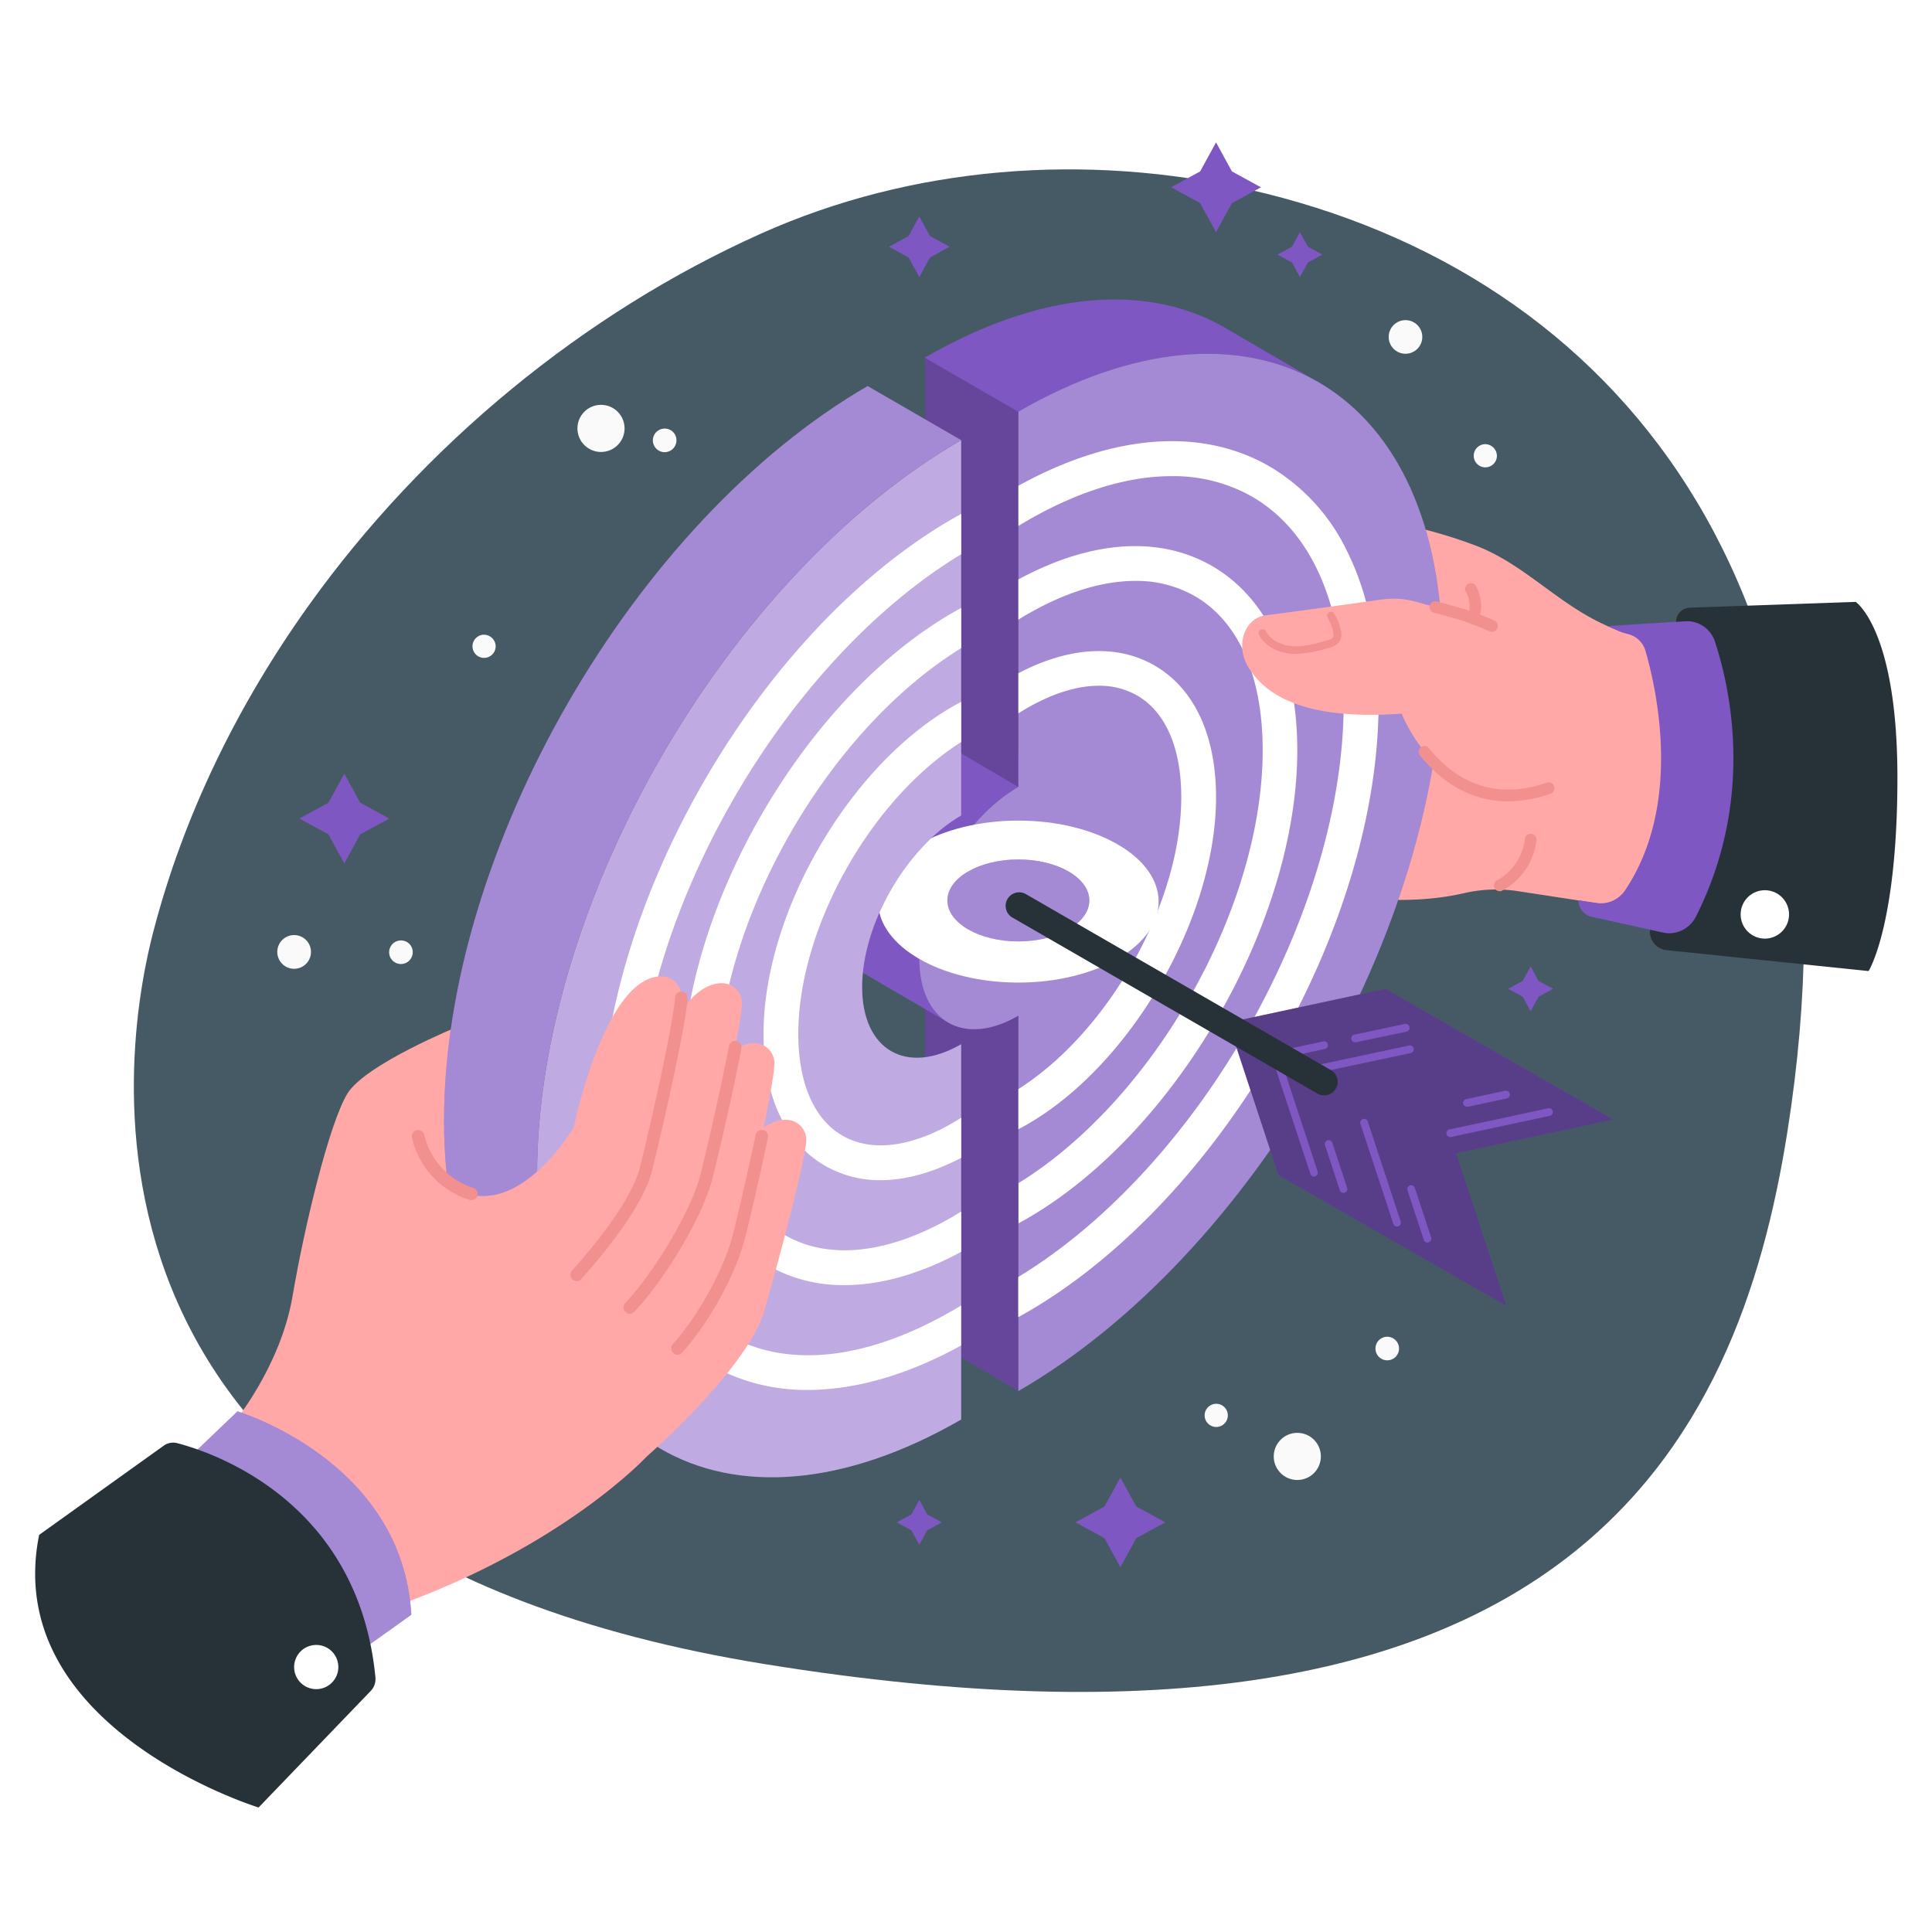 <svg class="animated" id="freepik_stories-shared-goals" xmlns="http://www.w3.org/2000/svg" viewBox="0 0 500 500" version="1.1" xmlns:xlink="http://www.w3.org/1999/xlink" xmlns:svgjs="http://svgjs.com/svgjs"><style>svg#freepik_stories-shared-goals:not(.animated) .animable {opacity: 0;}svg#freepik_stories-shared-goals.animated #freepik--Background--inject-44 {animation: 1s 1 forwards cubic-bezier(.36,-0.01,.5,1.38) slideDown;animation-delay: 0s;}svg#freepik_stories-shared-goals.animated #freepik--hand-2--inject-44 {animation: 1s 1 forwards cubic-bezier(.36,-0.01,.5,1.38) slideDown,6s Infinite  linear floating;animation-delay: 0s,1s;}svg#freepik_stories-shared-goals.animated #freepik--hand-1--inject-44 {animation: 1s 1 forwards cubic-bezier(.36,-0.01,.5,1.38) slideDown,3s Infinite  linear floating;animation-delay: 0s,1s;}svg#freepik_stories-shared-goals.animated #freepik--Sparkles--inject-44 {animation: 1s 1 forwards cubic-bezier(.36,-0.01,.5,1.38) slideDown,3s Infinite  linear wind;animation-delay: 0s,1s;}svg#freepik_stories-shared-goals.animated #freepik--Arrow--inject-44 {animation: 1s 1 forwards cubic-bezier(.36,-0.01,.5,1.38) slideDown,6s Infinite  linear floating;animation-delay: 0s,1s;}            @keyframes slideDown {                0% {                    opacity: 0;                    transform: translateY(-30px);                }                100% {                    opacity: 1;                    transform: translateY(0);                }            }                    @keyframes floating {                0% {                    opacity: 1;                    transform: translateY(0px);                }                50% {                    transform: translateY(-10px);                }                100% {                    opacity: 1;                    transform: translateY(0px);                }            }                    @keyframes wind {                0% {                    transform: rotate( 0deg );                }                25% {                    transform: rotate( 1deg );                }                75% {                    transform: rotate( -1deg );                }            }        </style><g id="freepik--Background--inject-44" class="animable" style="transform-origin: 250.767px 240.854px;"><path d="M79.9,156.68c-18.45,25.78-32.46,54.47-40.28,84.66C33.55,264.77,5.32,399.53,198,430.68,406.44,464.38,449.87,373.14,462.56,293,484.88,152.13,418.38,70.64,323.31,49.07,281,39.48,236,42.94,196.89,60.48,151.14,81,109.71,115.05,79.9,156.68Z" style="fill: rgb(69, 90, 100); transform-origin: 250.767px 240.854px;" id="el3y93evz43qi" class="animable"></path></g><g id="freepik--hand-2--inject-44" class="animable" style="transform-origin: 352.355px 218.757px;"><path d="M351.86,133.9a126.63,126.63,0,0,1,30.41,7.43c15.21,6,24.31,19.55,42.45,23.54,0,0,22.73,28,0,70.63l-31.78-4.85a37.06,37.06,0,0,0-14,.49c-6.26,1.46-17.54,2.92-33.23.37Z" style="fill: rgb(255, 168, 167); transform-origin: 390.266px 184.7px;" id="elnfeah7g5jgd" class="animable"></path><polygon points="239.45 248.83 263.55 262.87 263.55 360 239.34 345.78 239.45 248.83" style="fill: rgb(126, 87, 194); transform-origin: 251.445px 304.415px;" id="elqb1yjcpa6pc" class="animable"></polygon><g id="elvjt1n0molaa"><polygon points="239.45 248.83 263.55 262.87 263.55 360 239.34 345.78 239.45 248.83" style="opacity: 0.2; transform-origin: 251.445px 304.415px;" class="animable"></polygon></g><path d="M245.26,264.56l9-30c6.5-9.13,10.73-20.36,10.73-30.3,0-16.37-11.49-23-25.66-14.82s-25.67,28.09-25.67,44.46c0,8.05,2.78,13.74,7.29,16.48h0l.41.24Z" style="fill: rgb(126, 87, 194); transform-origin: 239.325px 225.248px;" id="eldx83wd9fztl" class="animable"></path><polygon points="239.45 92.5 263.55 106.54 263.55 203.68 239.34 189.45 239.45 92.5" style="fill: rgb(126, 87, 194); transform-origin: 251.445px 148.09px;" id="el0mhvsfi6efms" class="animable"></polygon><g id="elq1z51fqkrxt"><polygon points="239.45 92.5 263.55 106.54 263.55 203.68 239.34 189.45 239.45 92.5" style="opacity: 0.2; transform-origin: 251.445px 148.09px;" class="animable"></polygon></g><path d="M342.36,99.58l-.37-.22.36.22Z" style="fill: rgb(255, 168, 167); transform-origin: 342.175px 99.47px;" id="elrwadw5t5vs" class="animable"></path><path d="M340.56,98.53,318.51,85.69h0c-20-12.41-48-11.12-79.06,6.81a.41.41,0,0,0-.11.07l24.21,14C293.56,89.22,320.75,87.43,340.56,98.53Z" style="fill: rgb(126, 87, 194); transform-origin: 289.95px 92.042px;" id="ely2dzcumop6o" class="animable"></path><path d="M340.56,98.53l1.43.83Z" style="fill: rgb(255, 168, 167); transform-origin: 341.275px 98.945px;" id="eljglz917c16e" class="animable"></path><path d="M342.35,99.58l-.36-.22-1.43-.83c-19.81-11.1-47-9.31-77,8v97.13c-14.16,8.18-25.64,28.06-25.64,44.4s11.48,23,25.64,14.8V360C324.16,325,373.3,239.9,373.3,169.91,373.3,135.62,361.5,111.33,342.35,99.58Z" style="fill: rgb(126, 87, 194); transform-origin: 305.61px 225.779px;" id="eln1l1ecktff" class="animable"></path><g id="el6syphol7s1"><path d="M342.35,99.58l-.36-.22-1.43-.83c-19.81-11.1-47-9.31-77,8v97.13c-14.16,8.18-25.64,28.06-25.64,44.4s11.48,23,25.64,14.8V360C324.16,325,373.3,239.9,373.3,169.91,373.3,135.62,361.5,111.33,342.35,99.58Z" style="fill: rgb(255, 255, 255); opacity: 0.3; transform-origin: 305.61px 225.779px;" class="animable"></path></g><path d="M348.56,142.52a50.94,50.94,0,0,0-20-21.81c-17.66-10.19-40.66-8.42-65,5v10.4c.74-.46,1.49-.9,2.25-1.34,13.28-7.67,26-11.54,37.35-11.54A41.22,41.22,0,0,1,324,128.51c14.45,8.34,22.77,25.75,23.65,49.28q.09,2.1.09,4.26c0,54.19-37.58,120.13-84.22,148.44v10.39l2.25-1.26c50.16-29,91-99.65,91-157.57C356.77,166.62,353.94,153.25,348.56,142.52Z" style="fill: rgb(255, 255, 255); transform-origin: 310.145px 227.527px;" id="elp5tiosowp4" class="animable"></path><path d="M335.74,194.19c0-22.55-7.84-39.5-22.08-47.72-13.69-7.9-31.41-6.65-50.11,3.49v10.41c.74-.46,1.49-.93,2.25-1.36,10-5.76,19.49-8.67,28-8.67a30.41,30.41,0,0,1,15.4,3.92c11.34,6.55,17.58,20.73,17.58,39.93,0,40.8-28.15,90.37-63.19,112v10.41q1.11-.6,2.25-1.26C304.36,293.07,335.74,238.72,335.74,194.19Z" style="fill: rgb(255, 255, 255); transform-origin: 299.645px 228.967px;" id="elyiz6sdtm73" class="animable"></path><path d="M314.71,206.33c0-16.07-5.65-28.18-15.92-34.1-9.71-5.61-22.15-4.86-35.24,2v10.39c.74-.47,1.49-.93,2.25-1.36,6.65-3.84,13-5.79,18.57-5.79a19.59,19.59,0,0,1,9.92,2.52c7.36,4.25,11.42,13.6,11.42,26.31,0,27.41-18.72,60.67-42.16,75.56v10.38c.74-.39,1.49-.78,2.25-1.22C292.77,275.48,314.71,237.47,314.71,206.33Z" style="fill: rgb(255, 255, 255); transform-origin: 289.13px 230.368px;" id="eljakefg2ay1" class="animable"></path><g id="elgx0p83i8fxf"><ellipse cx="263.55" cy="233.33" rx="36.3" ry="20.96" style="fill: rgb(255, 255, 255); transform-origin: 263.55px 233.33px; transform: rotate(-60deg);" class="animable"></ellipse></g><g id="elcqq6gvo1bn"><ellipse cx="263.55" cy="233.03" rx="18.37" ry="10.61" style="fill: rgb(126, 87, 194); transform-origin: 263.55px 233.03px; transform: rotate(-60deg);" class="animable"></ellipse></g><g id="ele3j54mrlhwt"><ellipse cx="263.55" cy="233.03" rx="18.37" ry="10.61" style="fill: rgb(255, 255, 255); opacity: 0.3; transform-origin: 263.55px 233.03px; transform: rotate(-60deg);" class="animable"></ellipse></g><path d="M378.25,159l-11.85-3.28a21.6,21.6,0,0,0-8.69-.58c-8.35,1.16-26,3.6-30.14,4.1-5.4.66-8.11,7.79-4.36,13.66s12.53,13.75,39.55,11.79c0,0,13.27,34.48,46.31,15.41C418.83,194.49,412,170,378.25,159Z" style="fill: rgb(255, 168, 167); transform-origin: 367.308px 180.394px;" id="elpxn5frfjyoj" class="animable"></path><path d="M386.13,163.53a1.49,1.49,0,0,1-.61-.13c-2.44-1.08-5-2.07-7.74-3l-6.67-1.85a1.5,1.5,0,1,1,.8-2.89l6.74,1.87a84.07,84.07,0,0,1,8.09,3.08,1.5,1.5,0,0,1-.61,2.87Z" style="fill: rgb(242, 143, 143); transform-origin: 378.798px 159.562px;" id="elg6xt8haqnw6" class="animable"></path><path d="M390.25,207.39c-10.62,0-18-6-22.76-11.88a1.51,1.51,0,0,1,.23-2.11,1.5,1.5,0,0,1,2.11.23c5.6,7,15.42,14.16,30.45,8.93a1.5,1.5,0,1,1,1,2.84A33.44,33.44,0,0,1,390.25,207.39Z" style="fill: rgb(242, 143, 143); transform-origin: 384.724px 200.229px;" id="elzj7ppgxcrsh" class="animable"></path><path d="M425.84,168.42c2.93,10.13,9.59,39.86-5.28,62a7.61,7.61,0,0,1-7.49,3.27L408.5,233h0a4.4,4.4,0,0,0,3.46,4.29L459,247.6V159.28l-43,2.76,2.75,1.2a13.66,13.66,0,0,0,2.41.81h0A6.3,6.3,0,0,1,425.84,168.42Z" style="fill: rgb(126, 87, 194); transform-origin: 433.75px 203.44px;" id="elykkiio7lhy" class="animable"></path><path d="M443.81,166c3.9,11.82,10.49,40.81-4.94,71.28a7.79,7.79,0,0,1-8.62,4.06l-3.22-.7h0a4.76,4.76,0,0,0,4.25,5.25l52.31,5.42s7.46-11.78,7.46-50.07-10.8-45.47-10.8-45.47l-42.94,1.5a3.66,3.66,0,0,0-3.54,3.66h0l2.31-.15A7.61,7.61,0,0,1,443.81,166Z" style="fill: rgb(38, 50, 56); transform-origin: 459.026px 203.54px;" id="el2cmyxroxc2p" class="animable"></path><path d="M463,236.64a6.26,6.26,0,1,1-6.26-6.25A6.26,6.26,0,0,1,463,236.64Z" style="fill: rgb(255, 255, 255); transform-origin: 456.74px 236.65px;" id="el841so4i6st9" class="animable"></path><path d="M381.56,160.63a1.61,1.61,0,0,1-.37,0,1.52,1.52,0,0,1-1.09-1.83,7.86,7.86,0,0,0-.74-5.68,1.5,1.5,0,0,1,2.62-1.46,10.87,10.87,0,0,1,1,7.88A1.49,1.49,0,0,1,381.56,160.63Z" style="fill: rgb(242, 143, 143); transform-origin: 381.249px 155.779px;" id="el710r9mrb434" class="animable"></path><path d="M388.12,230.66a1.5,1.5,0,0,1-.7-2.82,14.14,14.14,0,0,0,7.22-10.7,1.5,1.5,0,1,1,3,.31,17,17,0,0,1-8.79,13A1.51,1.51,0,0,1,388.12,230.66Z" style="fill: rgb(242, 143, 143); transform-origin: 392.14px 223.224px;" id="elfms1idwdmf" class="animable"></path><path d="M335.38,169.21c-.36,0-.73,0-1.09,0-3.76-.27-7-2.16-8.46-4.93a1,1,0,0,1,1.77-.93c1.36,2.59,4.42,3.69,6.84,3.87,2.92.21,5.87-.6,8.72-1.38.85-.23,1.66-.52,1.89-1a2.32,2.32,0,0,0,0-1.25,12.75,12.75,0,0,0-1.43-3.72,1,1,0,1,1,1.73-1A14.36,14.36,0,0,1,347,163.1a4,4,0,0,1-.09,2.45c-.64,1.48-2.31,1.94-3.21,2.18A31.7,31.7,0,0,1,335.38,169.21Z" style="fill: rgb(242, 143, 143); transform-origin: 336.438px 163.772px;" id="elwjg7vybeirp" class="animable"></path></g><g id="freepik--hand-1--inject-44" class="animable" style="transform-origin: 128.93px 283.845px;"><path d="M118.71,265.59S94.6,275.39,89.92,283s-11.1,34.19-14.22,52.5-15.36,32.94-15.36,32.94l18.9,18.32L124.4,297.3Z" style="fill: rgb(255, 168, 167); transform-origin: 92.37px 326.175px;" id="elciggeq254sp" class="animable"></path><path d="M139,304c0-70,49.14-155.1,109.75-190.09l-24.21-14C164,135,114.91,220,114.91,290c0,36.47,13.35,61.63,34.71,72.42h0L171,374.94h0C151.21,363.42,139,338.88,139,304Z" style="fill: rgb(126, 87, 194); transform-origin: 181.83px 237.425px;" id="eljj64hh8l6ze" class="animable"></path><g id="eln0oadwf57n"><path d="M139,304c0-70,49.14-155.1,109.75-190.09l-24.21-14C164,135,114.91,220,114.91,290c0,36.47,13.35,61.63,34.71,72.42h0L171,374.94h0C151.21,363.42,139,338.88,139,304Z" style="fill: rgb(255, 255, 255); opacity: 0.3; transform-origin: 181.83px 237.425px;" class="animable"></path></g><path d="M139,304c0,34.87,12.2,59.41,31.94,70.93s47.4,10,77.81-7.56V270.24c-14.15,8.18-25.63,1.55-25.63-14.79s11.48-36.23,25.63-44.4V113.92C188.15,148.91,139,234,139,304Z" style="fill: rgb(126, 87, 194); transform-origin: 193.875px 248.121px;" id="eli6wyu8yxhqn" class="animable"></path><path d="M248.76,143.43V133q-1.12.61-2.25,1.26c-50.16,29-91,99.65-91,157.57,0,29,10,50.82,28.24,61.34a50.06,50.06,0,0,0,25.35,6.54c1.05,0,2.11,0,3.18-.09,11.41-.61,23.75-4.42,36.45-11.41V337.86c-.74.46-1.49.9-2.25,1.34q-2.1,1.21-4.2,2.3c-20.64,10.78-39.7,12.19-54,3.91-15.31-8.84-23.74-27.85-23.74-53.54C164.54,237.68,202.12,171.74,248.76,143.43Z" style="fill: rgb(255, 255, 255); transform-origin: 202.135px 246.357px;" id="el7lpbwa749an" class="animable"></path><path d="M246.51,314.91c-16.63,9.61-32,11.29-43.36,4.74s-17.58-20.72-17.58-39.92c0-40.8,28.15-90.37,63.19-112V157.33c-.75.41-1.5.82-2.25,1.26C208,180.85,176.57,235.2,176.57,279.73c0,22.55,7.84,39.5,22.08,47.72a39.24,39.24,0,0,0,19.87,5.14c9.4,0,19.66-2.89,30.24-8.63V313.55C248,314,247.27,314.48,246.51,314.91Z" style="fill: rgb(255, 255, 255); transform-origin: 212.665px 244.961px;" id="eloecsqkm2zw" class="animable"></path><path d="M246.51,290.63c-11,6.36-21.13,7.52-28.49,3.27s-11.42-13.6-11.42-26.31c0-27.41,18.71-60.67,42.16-75.56V181.64c-.75.39-1.49.79-2.25,1.23-27,15.57-48.91,53.57-48.91,84.72,0,16.06,5.65,28.18,15.92,34.1a28.34,28.34,0,0,0,14.39,3.74c6.51,0,13.58-2,20.85-5.78V289.27C248,289.74,247.27,290.19,246.51,290.63Z" style="fill: rgb(255, 255, 255); transform-origin: 223.18px 243.536px;" id="el35h26fwyqqv" class="animable"></path><g id="el7bc9n83g5pe"><path d="M139,304c0,34.87,12.2,59.41,31.94,70.93s47.4,10,77.81-7.56V270.24c-14.15,8.18-25.63,1.55-25.63-14.79s11.48-36.23,25.63-44.4V113.92C188.15,148.91,139,234,139,304Z" style="fill: rgb(255, 255, 255); opacity: 0.5; transform-origin: 193.875px 248.121px;" class="animable"></path></g><path d="M159.66,344.3c10.93-2.67,19.78-16.3,19.78-16.3s9.59-38.75,24.25-38.19a5.21,5.21,0,0,1,4.95,5.73c-.63,6.35-7.34,31.68-10.91,43.86-4.34,14.83-30.33,37.52-30.33,37.52S148.74,347,159.66,344.3Z" style="fill: rgb(255, 168, 167); transform-origin: 182.449px 333.362px;" id="elkel7icxuzrb" class="animable"></path><path d="M153.45,326.2c10.82-3.11,19.11-17.09,19.11-17.09s8-39.1,22.68-39.13a5.21,5.21,0,0,1,5.18,5.51c-.37,6.38-6,31.95-9.13,44.27-3.74,15-28.78,38.72-28.78,38.72S142.64,329.32,153.45,326.2Z" style="fill: rgb(255, 168, 167); transform-origin: 175.329px 314.23px;" id="eldbdtq4rpzgk" class="animable"></path><path d="M175.33,350.6a1.63,1.63,0,0,1-1.21-2.72c6.69-7.46,13.4-19.71,15.59-28.51,1.46-5.84,3.83-16,5.84-25.63a1.63,1.63,0,1,1,3.19.67c-1.75,8.35-4.11,18.7-5.86,25.75-2.35,9.4-9.22,22-16.34,29.9A1.6,1.6,0,0,1,175.33,350.6Z" style="fill: rgb(242, 143, 143); transform-origin: 186.241px 321.51px;" id="elqysapohxnaq" class="animable"></path><path d="M145.07,310.68c10.81-3.12,19.1-17.1,19.1-17.1s8-39.1,22.68-39.13A5.21,5.21,0,0,1,192,260c-.37,6.37-6.05,31.95-9.12,44.27-3.74,15-28.79,38.72-28.79,38.72S134.26,313.79,145.07,310.68Z" style="fill: rgb(255, 168, 167); transform-origin: 166.928px 298.72px;" id="elknlftp7md6g" class="animable"></path><path d="M110.67,302.63s7.89,9.39,18.7,6.28,19.1-17.1,19.1-17.1,8-39.1,22.68-39.13a5.21,5.21,0,0,1,5.18,5.52c-.37,6.37-6.05,31.95-9.12,44.27-3.74,15-28.79,38.72-28.79,38.72l-34.66-20.93Z" style="fill: rgb(255, 168, 167); transform-origin: 140.05px 296.935px;" id="elftlo2r2f2lu" class="animable"></path><path d="M167.4,376.92s-21.43,23.19-65,38.75l-23.15-29L103.76,317l39.35,5S179,341.2,167.4,376.92Z" style="fill: rgb(255, 168, 167); transform-origin: 124.479px 366.335px;" id="eltg4pnvocot" class="animable"></path><path d="M149.25,331.55a1.61,1.61,0,0,1-1.09-.41,1.63,1.63,0,0,1-.13-2.3c9.92-11.12,16-20.37,17.6-26.77,3.38-13.57,8.73-38,9.08-44a1.63,1.63,0,0,1,3.25.19c-.39,6.69-6.18,32.57-9.17,44.57-2.18,8.73-11.17,20.12-18.33,28.15A1.62,1.62,0,0,1,149.25,331.55Z" style="fill: rgb(242, 143, 143); transform-origin: 162.788px 294.085px;" id="el758vqmuehw3" class="animable"></path><path d="M163,340a1.6,1.6,0,0,1-1.12-.45,1.62,1.62,0,0,1-.07-2.3c7.18-7.63,17-23.52,19.5-33.38,2.06-8.27,5.34-22.71,7.36-33.17a1.63,1.63,0,1,1,3.21.61c-2,10.52-5.34,25-7.41,33.35-2.65,10.63-12.82,26.89-20.29,34.82A1.63,1.63,0,0,1,163,340Z" style="fill: rgb(242, 143, 143); transform-origin: 176.637px 304.686px;" id="elhpop1pflbt7" class="animable"></path><path d="M45.76,380.26l15.7-15s42.74,12.7,45,52.63L92.58,427.8Z" style="fill: rgb(126, 87, 194); transform-origin: 76.11px 396.53px;" id="el8g8p6jrxkt" class="animable"></path><g id="elkzwwgtgumu"><path d="M45.76,380.26l15.7-15s42.74,12.7,45,52.63L92.58,427.8Z" style="fill: rgb(255, 255, 255); opacity: 0.3; transform-origin: 76.11px 396.53px;" class="animable"></path></g><path d="M45.87,373.49c9.07,2.36,46.9,14.93,51.29,60.64a4.44,4.44,0,0,1-1.24,3.51l-29,30.14S.08,447.21,10.13,397.23l32.24-23.09A4.16,4.16,0,0,1,45.87,373.49Z" style="fill: rgb(38, 50, 56); transform-origin: 53.14px 420.566px;" id="elkk0pjyahsl" class="animable"></path><path d="M87.56,431.43a5.72,5.72,0,1,1-5.72-5.72A5.72,5.72,0,0,1,87.56,431.43Z" style="fill: rgb(255, 255, 255); transform-origin: 81.84px 431.43px;" id="elsopxx079ow" class="animable"></path><path d="M122,310.59a1.84,1.84,0,0,1-.47-.06,21.94,21.94,0,0,1-14.91-16.1,1.63,1.63,0,0,1,3.19-.7,18.85,18.85,0,0,0,12.66,13.67,1.63,1.63,0,0,1-.47,3.19Z" style="fill: rgb(242, 143, 143); transform-origin: 115.105px 301.519px;" id="elgef9vil3r0d" class="animable"></path></g><g id="freepik--Sparkles--inject-44" class="animable" style="transform-origin: 236.85px 221.225px;"><circle cx="155.54" cy="110.87" r="6.1" style="fill: rgb(250, 250, 250); transform-origin: 155.54px 110.87px;" id="eltnn0a883m3p" class="animable"></circle><circle cx="335.74" cy="376.92" r="6.1" style="fill: rgb(250, 250, 250); transform-origin: 335.74px 376.92px;" id="el6iq1eou6jcy" class="animable"></circle><path d="M80.48,246.39A4.36,4.36,0,1,1,76.13,242,4.36,4.36,0,0,1,80.48,246.39Z" style="fill: rgb(250, 250, 250); transform-origin: 76.12px 246.36px;" id="eluw4m25i4rjj" class="animable"></path><circle cx="363.74" cy="87.2" r="4.35" style="fill: rgb(250, 250, 250); transform-origin: 363.74px 87.2px;" id="el9ex4yao4v7p" class="animable"></circle><path d="M128.28,167.31a3,3,0,1,1-3-3.05A3.06,3.06,0,0,1,128.28,167.31Z" style="fill: rgb(250, 250, 250); transform-origin: 125.28px 167.26px;" id="elug72e4x1yv" class="animable"></path><path d="M317.76,366.35a3,3,0,1,1-3.05-3.05A3,3,0,0,1,317.76,366.35Z" style="fill: rgb(250, 250, 250); transform-origin: 314.76px 366.3px;" id="ela2krrg3bty" class="animable"></path><path d="M175.06,113.92a3.05,3.05,0,1,1-3.05-3A3,3,0,0,1,175.06,113.92Z" style="fill: rgb(250, 250, 250); transform-origin: 172.01px 113.97px;" id="elnoa58x3174" class="animable"></path><path d="M362.07,349a3.05,3.05,0,1,1-3.05-3.05A3.06,3.06,0,0,1,362.07,349Z" style="fill: rgb(250, 250, 250); transform-origin: 359.02px 349px;" id="el6cq7w2nzec3" class="animable"></path><path d="M106.81,246.39a3.05,3.05,0,1,1-3-3A3,3,0,0,1,106.81,246.39Z" style="fill: rgb(250, 250, 250); transform-origin: 103.76px 246.44px;" id="el8flex70ajt6" class="animable"></path><path d="M387.4,118a3,3,0,1,1-3-3.05A3.06,3.06,0,0,1,387.4,118Z" style="fill: rgb(250, 250, 250); transform-origin: 384.4px 117.95px;" id="elt9o9c987w1q" class="animable"></path><polygon points="93.22 207.73 100.73 211.84 93.22 215.94 89.11 223.46 85 215.94 77.49 211.84 85 207.73 89.11 200.22 93.22 207.73" style="fill: rgb(126, 87, 194); transform-origin: 89.11px 211.84px;" id="elehjv9zdia9d" class="animable"></polygon><polygon points="294.06 389.87 301.57 393.98 294.06 398.09 289.95 405.6 285.84 398.09 278.33 393.98 285.84 389.87 289.95 382.36 294.06 389.87" style="fill: rgb(126, 87, 194); transform-origin: 289.95px 393.98px;" id="elg6ic824zli7" class="animable"></polygon><polygon points="318.82 44.36 326.33 48.47 318.82 52.58 314.71 60.09 310.6 52.58 303.09 48.47 310.6 44.36 314.71 36.85 318.82 44.36" style="fill: rgb(126, 87, 194); transform-origin: 314.71px 48.47px;" id="elix781m5kdl" class="animable"></polygon><polygon points="338.48 63.84 342.23 65.89 338.48 67.95 336.42 71.7 334.37 67.95 330.61 65.89 334.37 63.84 336.42 60.09 338.48 63.84" style="fill: rgb(126, 87, 194); transform-origin: 336.42px 65.895px;" id="el23098iciq0z" class="animable"></polygon><polygon points="240.69 61.09 245.76 63.86 240.69 66.63 237.91 71.7 235.14 66.63 230.07 63.86 235.14 61.09 237.91 56.01 240.69 61.09" style="fill: rgb(126, 87, 194); transform-origin: 237.915px 63.855px;" id="el5b6s78qpin7" class="animable"></polygon><polygon points="239.97 391.93 243.72 393.98 239.97 396.04 237.91 399.79 235.86 396.04 232.1 393.98 235.86 391.93 237.91 388.17 239.97 391.93" style="fill: rgb(126, 87, 194); transform-origin: 237.91px 393.98px;" id="elx664awkuc1h" class="animable"></polygon><polygon points="398.18 253.86 401.94 255.91 398.18 257.96 396.13 261.72 394.07 257.96 390.32 255.91 394.07 253.86 396.13 250.1 398.18 253.86" style="fill: rgb(126, 87, 194); transform-origin: 396.13px 255.91px;" id="el437ocmljtc4" class="animable"></polygon></g><g id="freepik--Arrow--inject-44" class="animable" style="transform-origin: 338.9px 284.46px;"><polygon points="417.54 289.74 358.55 255.91 317.86 264.64 330.89 304.16 389.88 337.99 376.85 298.46 417.54 289.74" style="fill: rgb(126, 87, 194); transform-origin: 367.7px 296.95px;" id="elfajwogj6az" class="animable"></polygon><g id="elsfpbq1bqj0b"><polygon points="417.54 289.74 358.55 255.91 317.86 264.64 330.89 304.16 389.88 337.99 376.85 298.46 417.54 289.74" style="opacity: 0.3; transform-origin: 367.7px 296.95px;" class="animable"></polygon></g><path d="M340.08,304.49a1,1,0,0,1-.95-.69l-10.34-31.35,13.69-2.94a1,1,0,0,1,1.19.77,1,1,0,0,1-.77,1.18l-11.51,2.47L341,303.18a1,1,0,0,1-.64,1.26A1.18,1.18,0,0,1,340.08,304.49Z" style="fill: rgb(126, 87, 194); transform-origin: 336.24px 286.989px;" id="el9o31ky0tzr5" class="animable"></path><path d="M350.83,269.74a1,1,0,0,1-.21-2L363.53,265A1,1,0,1,1,364,267L351,269.72Z" style="fill: rgb(126, 87, 194); transform-origin: 357.257px 267.359px;" id="eltmd0sx5b3zs" class="animable"></path><path d="M341.49,277.56a1,1,0,0,1-.21-2l23.46-5a1,1,0,0,1,.42,1.95l-23.46,5A.76.76,0,0,1,341.49,277.56Z" style="fill: rgb(126, 87, 194); transform-origin: 353.129px 274.058px;" id="ellutcx5bxsfk" class="animable"></path><path d="M347.69,308.72a1,1,0,0,1-.95-.69l-3.83-11.64a1,1,0,0,1,.63-1.27,1,1,0,0,1,1.27.64l3.83,11.65a1,1,0,0,1-.63,1.26A1.19,1.19,0,0,1,347.69,308.72Z" style="fill: rgb(126, 87, 194); transform-origin: 345.774px 301.894px;" id="el7df8oatz6g2" class="animable"></path><path d="M379.67,286.42a1,1,0,0,1-1-.79,1,1,0,0,1,.76-1.18l10.09-2.17a1,1,0,0,1,.42,2l-10.09,2.16A.75.75,0,0,1,379.67,286.42Z" style="fill: rgb(126, 87, 194); transform-origin: 384.7px 284.349px;" id="elvq08yr26bg8" class="animable"></path><path d="M361.55,317.43a1,1,0,0,1-.95-.69l-8.52-25.87a1,1,0,0,1,.63-1.27,1,1,0,0,1,1.27.64l8.52,25.87a1,1,0,0,1-.64,1.27A1.12,1.12,0,0,1,361.55,317.43Z" style="fill: rgb(126, 87, 194); transform-origin: 357.289px 303.489px;" id="el6i4tfq1hgcm" class="animable"></path><path d="M375.43,294.28a1,1,0,0,1-.21-2l25.38-5.44a1,1,0,1,1,.42,1.95l-25.38,5.44Z" style="fill: rgb(126, 87, 194); transform-origin: 388.103px 290.542px;" id="el6p3n76schos" class="animable"></path><path d="M369.43,321.58a1,1,0,0,1-.95-.69L364.24,308a1,1,0,0,1,1.9-.62l4.24,12.86a1,1,0,0,1-.64,1.26A1.12,1.12,0,0,1,369.43,321.58Z" style="fill: rgb(126, 87, 194); transform-origin: 367.315px 314.153px;" id="eldcnzh7hd8hn" class="animable"></path><path d="M342.69,283.48a3.46,3.46,0,0,1-1.75-.47l-79-45.59a3.5,3.5,0,0,1,3.5-6.06l79,45.59a3.5,3.5,0,0,1-1.75,6.53Z" style="fill: rgb(38, 50, 56); transform-origin: 303.224px 257.205px;" id="elfvmrdeg5tws" class="animable"></path></g><defs>     <filter id="active" height="200%">         <feMorphology in="SourceAlpha" result="DILATED" operator="dilate" radius="2"></feMorphology>                <feFlood flood-color="#32DFEC" flood-opacity="1" result="PINK"></feFlood>        <feComposite in="PINK" in2="DILATED" operator="in" result="OUTLINE"></feComposite>        <feMerge>            <feMergeNode in="OUTLINE"></feMergeNode>            <feMergeNode in="SourceGraphic"></feMergeNode>        </feMerge>    </filter>    <filter id="hover" height="200%">        <feMorphology in="SourceAlpha" result="DILATED" operator="dilate" radius="2"></feMorphology>                <feFlood flood-color="#ff0000" flood-opacity="0.5" result="PINK"></feFlood>        <feComposite in="PINK" in2="DILATED" operator="in" result="OUTLINE"></feComposite>        <feMerge>            <feMergeNode in="OUTLINE"></feMergeNode>            <feMergeNode in="SourceGraphic"></feMergeNode>        </feMerge>            <feColorMatrix type="matrix" values="0   0   0   0   0                0   1   0   0   0                0   0   0   0   0                0   0   0   1   0 "></feColorMatrix>    </filter></defs></svg>